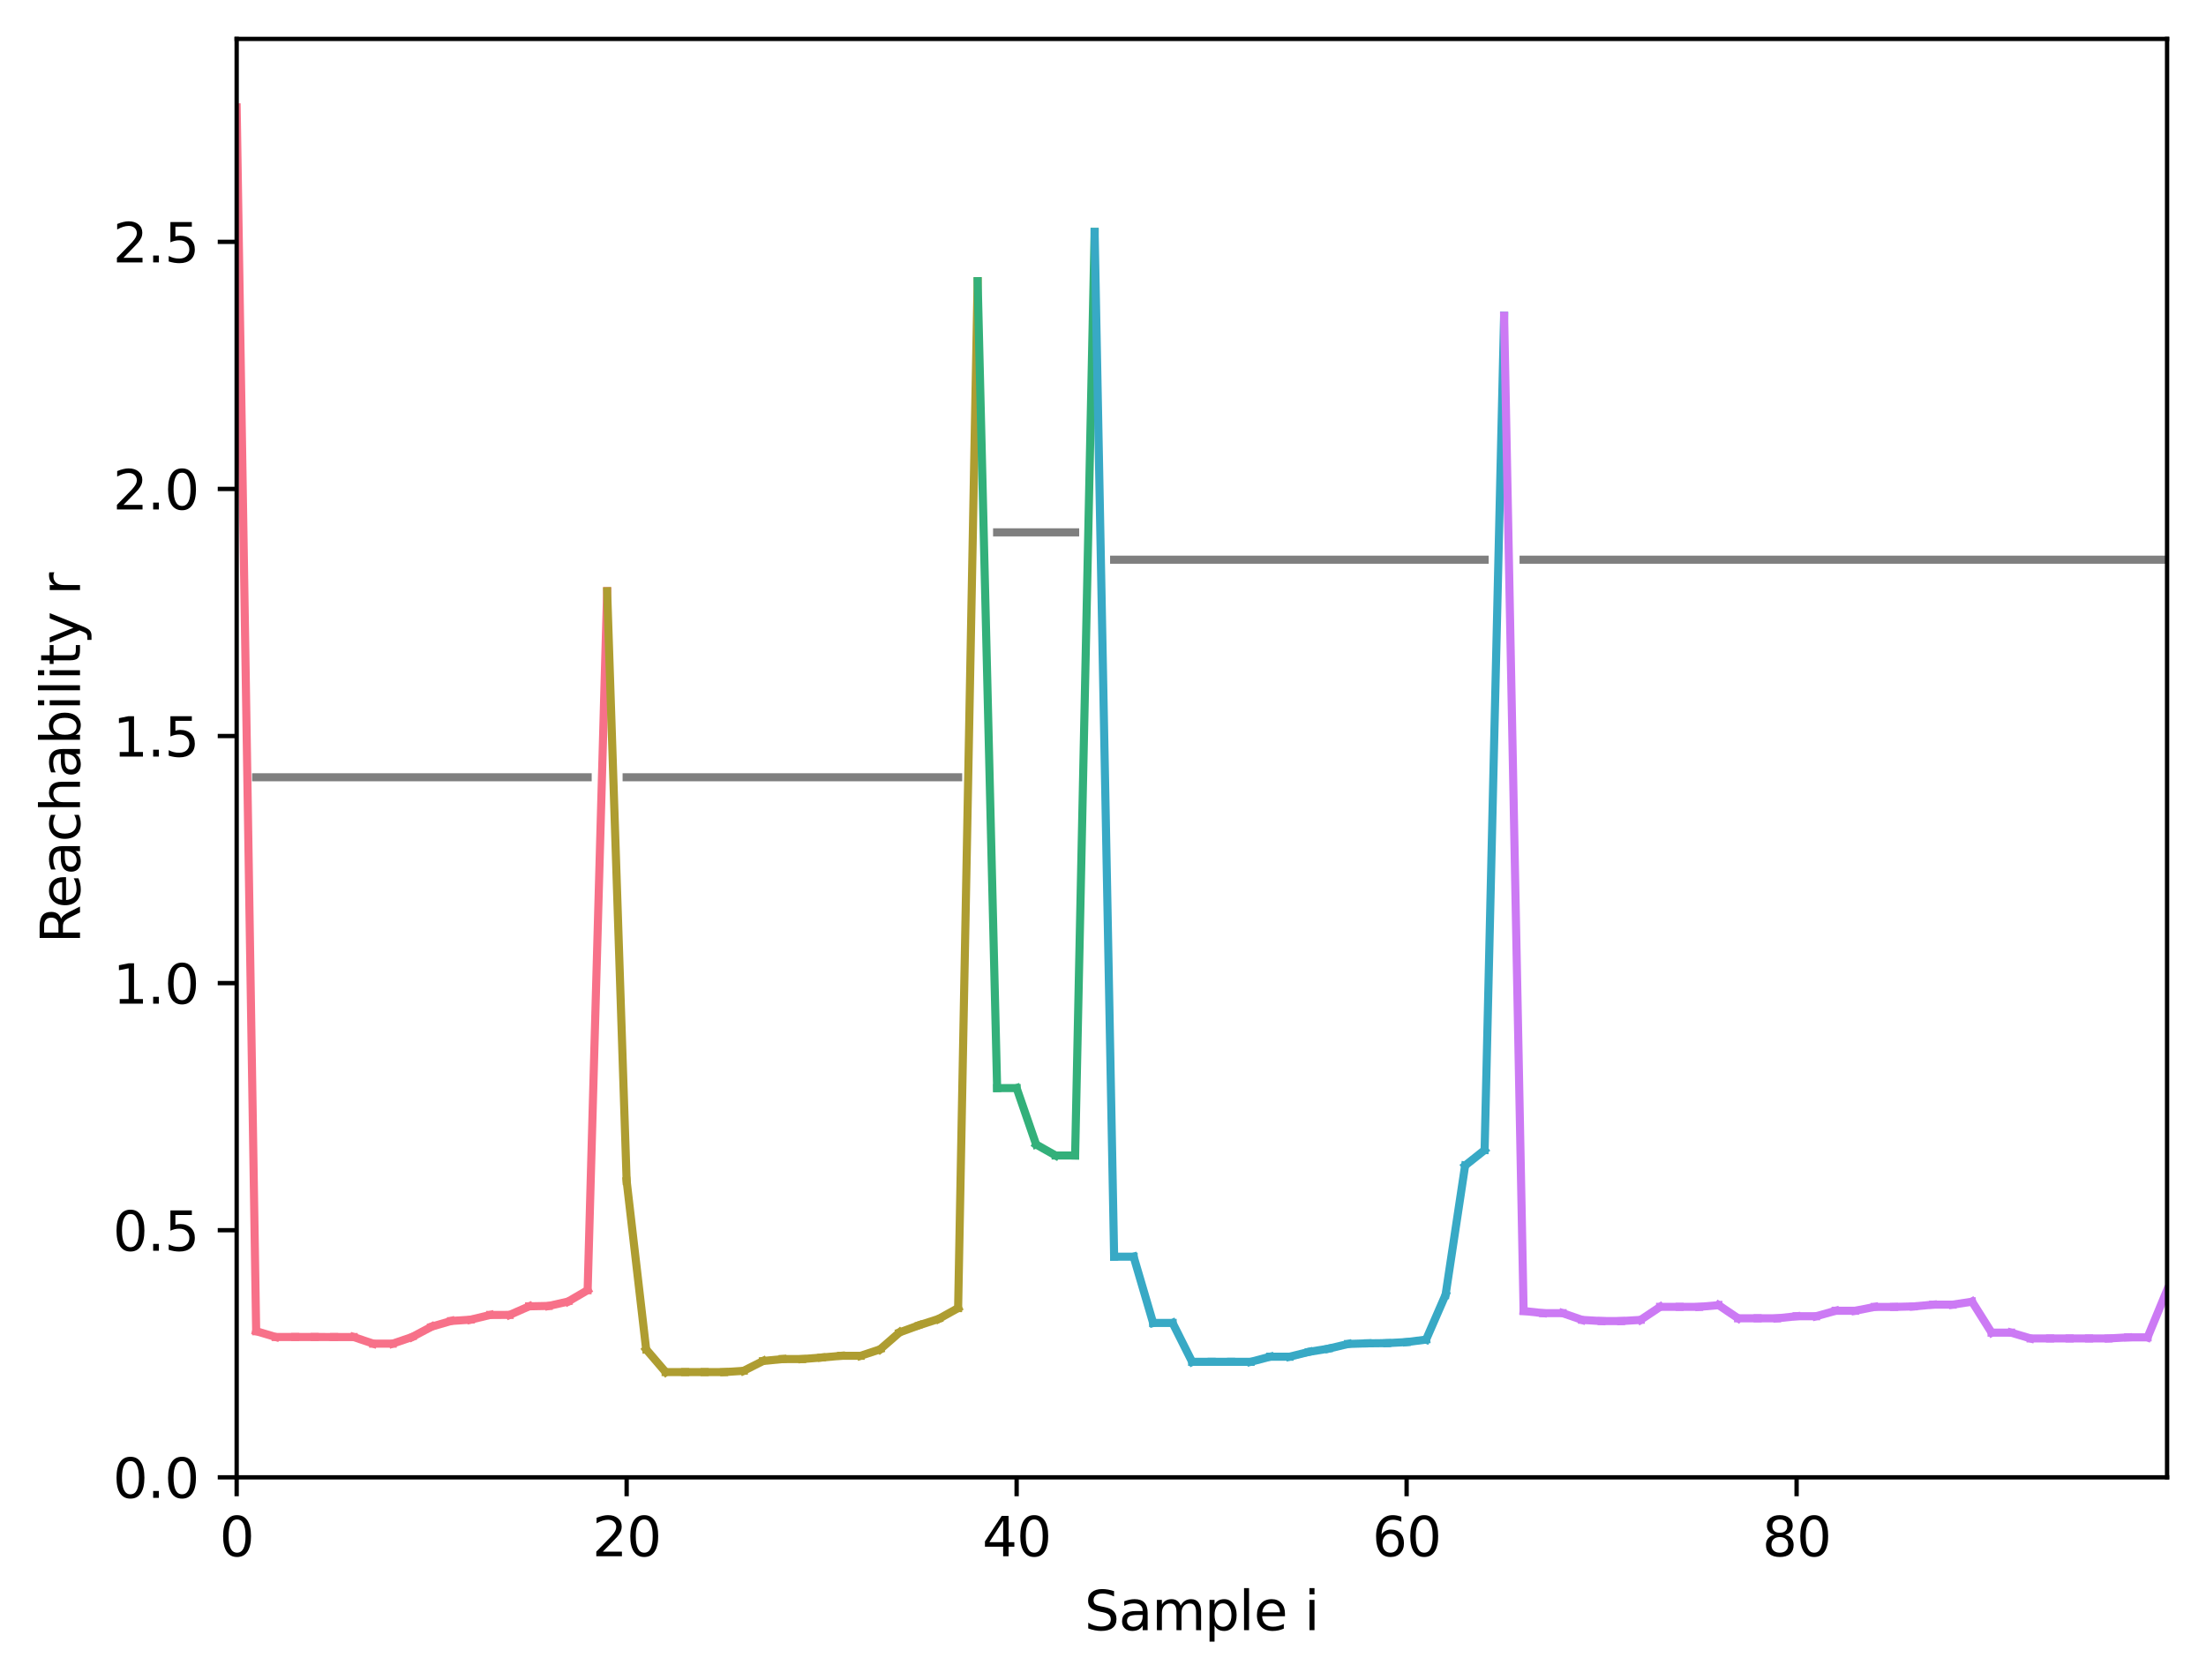 <?xml version="1.0" encoding="utf-8" standalone="no"?>
<!DOCTYPE svg PUBLIC "-//W3C//DTD SVG 1.1//EN"
  "http://www.w3.org/Graphics/SVG/1.1/DTD/svg11.dtd">
<svg xmlns:xlink="http://www.w3.org/1999/xlink" width="408.101pt" height="310.868pt" viewBox="0 0 408.101 310.868" xmlns="http://www.w3.org/2000/svg" version="1.1">
 <defs>
  <style type="text/css">*{stroke-linejoin: round; stroke-linecap: butt}</style>
 </defs>
 <g id="figure_1">
  <g id="patch_1">
   <path d="M 0 310.868 
L 408.101 310.868 
L 408.101 0 
L 0 0 
z
" style="fill: #ffffff"/>
  </g>
  <g id="axes_1">
   <g id="patch_2">
    <path d="M 43.781 273.312 
L 400.901 273.312 
L 400.901 7.2 
L 43.781 7.2 
z
" style="fill: #ffffff"/>
   </g>
   <g id="matplotlib.axis_1">
    <g id="xtick_1">
     <g id="line2d_1">
      <defs>
       <path id="m8e3baab9c8" d="M 0 0 
L 0 3.5 
" style="stroke: #000000; stroke-width: 0.8"/>
      </defs>
      <g>
       <use xlink:href="#m8e3baab9c8" x="43.781" y="273.312" style="stroke: #000000; stroke-width: 0.8"/>
      </g>
     </g>
     <g id="text_1">
      <!-- 0 -->
      <g transform="translate(40.6 287.91) scale(0.1 -0.1)">
       <defs>
        <path id="DejaVuSans-30" d="M 2034 4250 
Q 1547 4250 1301 3770 
Q 1056 3291 1056 2328 
Q 1056 1369 1301 889 
Q 1547 409 2034 409 
Q 2525 409 2770 889 
Q 3016 1369 3016 2328 
Q 3016 3291 2770 3770 
Q 2525 4250 2034 4250 
z
M 2034 4750 
Q 2819 4750 3233 4129 
Q 3647 3509 3647 2328 
Q 3647 1150 3233 529 
Q 2819 -91 2034 -91 
Q 1250 -91 836 529 
Q 422 1150 422 2328 
Q 422 3509 836 4129 
Q 1250 4750 2034 4750 
z
" transform="scale(0.016)"/>
       </defs>
       <use xlink:href="#DejaVuSans-30"/>
      </g>
     </g>
    </g>
    <g id="xtick_2">
     <g id="line2d_2">
      <g>
       <use xlink:href="#m8e3baab9c8" x="115.927" y="273.312" style="stroke: #000000; stroke-width: 0.8"/>
      </g>
     </g>
     <g id="text_2">
      <!-- 20 -->
      <g transform="translate(109.564 287.91) scale(0.1 -0.1)">
       <defs>
        <path id="DejaVuSans-32" d="M 1228 531 
L 3431 531 
L 3431 0 
L 469 0 
L 469 531 
Q 828 903 1448 1529 
Q 2069 2156 2228 2338 
Q 2531 2678 2651 2914 
Q 2772 3150 2772 3378 
Q 2772 3750 2511 3984 
Q 2250 4219 1831 4219 
Q 1534 4219 1204 4116 
Q 875 4013 500 3803 
L 500 4441 
Q 881 4594 1212 4672 
Q 1544 4750 1819 4750 
Q 2544 4750 2975 4387 
Q 3406 4025 3406 3419 
Q 3406 3131 3298 2873 
Q 3191 2616 2906 2266 
Q 2828 2175 2409 1742 
Q 1991 1309 1228 531 
z
" transform="scale(0.016)"/>
       </defs>
       <use xlink:href="#DejaVuSans-32"/>
       <use xlink:href="#DejaVuSans-30" x="63.623"/>
      </g>
     </g>
    </g>
    <g id="xtick_3">
     <g id="line2d_3">
      <g>
       <use xlink:href="#m8e3baab9c8" x="188.072" y="273.312" style="stroke: #000000; stroke-width: 0.8"/>
      </g>
     </g>
     <g id="text_3">
      <!-- 40 -->
      <g transform="translate(181.71 287.91) scale(0.1 -0.1)">
       <defs>
        <path id="DejaVuSans-34" d="M 2419 4116 
L 825 1625 
L 2419 1625 
L 2419 4116 
z
M 2253 4666 
L 3047 4666 
L 3047 1625 
L 3713 1625 
L 3713 1100 
L 3047 1100 
L 3047 0 
L 2419 0 
L 2419 1100 
L 313 1100 
L 313 1709 
L 2253 4666 
z
" transform="scale(0.016)"/>
       </defs>
       <use xlink:href="#DejaVuSans-34"/>
       <use xlink:href="#DejaVuSans-30" x="63.623"/>
      </g>
     </g>
    </g>
    <g id="xtick_4">
     <g id="line2d_4">
      <g>
       <use xlink:href="#m8e3baab9c8" x="260.218" y="273.312" style="stroke: #000000; stroke-width: 0.8"/>
      </g>
     </g>
     <g id="text_4">
      <!-- 60 -->
      <g transform="translate(253.855 287.91) scale(0.1 -0.1)">
       <defs>
        <path id="DejaVuSans-36" d="M 2113 2584 
Q 1688 2584 1439 2293 
Q 1191 2003 1191 1497 
Q 1191 994 1439 701 
Q 1688 409 2113 409 
Q 2538 409 2786 701 
Q 3034 994 3034 1497 
Q 3034 2003 2786 2293 
Q 2538 2584 2113 2584 
z
M 3366 4563 
L 3366 3988 
Q 3128 4100 2886 4159 
Q 2644 4219 2406 4219 
Q 1781 4219 1451 3797 
Q 1122 3375 1075 2522 
Q 1259 2794 1537 2939 
Q 1816 3084 2150 3084 
Q 2853 3084 3261 2657 
Q 3669 2231 3669 1497 
Q 3669 778 3244 343 
Q 2819 -91 2113 -91 
Q 1303 -91 875 529 
Q 447 1150 447 2328 
Q 447 3434 972 4092 
Q 1497 4750 2381 4750 
Q 2619 4750 2861 4703 
Q 3103 4656 3366 4563 
z
" transform="scale(0.016)"/>
       </defs>
       <use xlink:href="#DejaVuSans-36"/>
       <use xlink:href="#DejaVuSans-30" x="63.623"/>
      </g>
     </g>
    </g>
    <g id="xtick_5">
     <g id="line2d_5">
      <g>
       <use xlink:href="#m8e3baab9c8" x="332.363" y="273.312" style="stroke: #000000; stroke-width: 0.8"/>
      </g>
     </g>
     <g id="text_5">
      <!-- 80 -->
      <g transform="translate(326.001 287.91) scale(0.1 -0.1)">
       <defs>
        <path id="DejaVuSans-38" d="M 2034 2216 
Q 1584 2216 1326 1975 
Q 1069 1734 1069 1313 
Q 1069 891 1326 650 
Q 1584 409 2034 409 
Q 2484 409 2743 651 
Q 3003 894 3003 1313 
Q 3003 1734 2745 1975 
Q 2488 2216 2034 2216 
z
M 1403 2484 
Q 997 2584 770 2862 
Q 544 3141 544 3541 
Q 544 4100 942 4425 
Q 1341 4750 2034 4750 
Q 2731 4750 3128 4425 
Q 3525 4100 3525 3541 
Q 3525 3141 3298 2862 
Q 3072 2584 2669 2484 
Q 3125 2378 3379 2068 
Q 3634 1759 3634 1313 
Q 3634 634 3220 271 
Q 2806 -91 2034 -91 
Q 1263 -91 848 271 
Q 434 634 434 1313 
Q 434 1759 690 2068 
Q 947 2378 1403 2484 
z
M 1172 3481 
Q 1172 3119 1398 2916 
Q 1625 2713 2034 2713 
Q 2441 2713 2670 2916 
Q 2900 3119 2900 3481 
Q 2900 3844 2670 4047 
Q 2441 4250 2034 4250 
Q 1625 4250 1398 4047 
Q 1172 3844 1172 3481 
z
" transform="scale(0.016)"/>
       </defs>
       <use xlink:href="#DejaVuSans-38"/>
       <use xlink:href="#DejaVuSans-30" x="63.623"/>
      </g>
     </g>
    </g>
    <g id="text_6">
     <!-- Sample i -->
     <g transform="translate(200.615 301.589) scale(0.1 -0.1)">
      <defs>
       <path id="DejaVuSans-53" d="M 3425 4513 
L 3425 3897 
Q 3066 4069 2747 4153 
Q 2428 4238 2131 4238 
Q 1616 4238 1336 4038 
Q 1056 3838 1056 3469 
Q 1056 3159 1242 3001 
Q 1428 2844 1947 2747 
L 2328 2669 
Q 3034 2534 3370 2195 
Q 3706 1856 3706 1288 
Q 3706 609 3251 259 
Q 2797 -91 1919 -91 
Q 1588 -91 1214 -16 
Q 841 59 441 206 
L 441 856 
Q 825 641 1194 531 
Q 1563 422 1919 422 
Q 2459 422 2753 634 
Q 3047 847 3047 1241 
Q 3047 1584 2836 1778 
Q 2625 1972 2144 2069 
L 1759 2144 
Q 1053 2284 737 2584 
Q 422 2884 422 3419 
Q 422 4038 858 4394 
Q 1294 4750 2059 4750 
Q 2388 4750 2728 4690 
Q 3069 4631 3425 4513 
z
" transform="scale(0.016)"/>
       <path id="DejaVuSans-61" d="M 2194 1759 
Q 1497 1759 1228 1600 
Q 959 1441 959 1056 
Q 959 750 1161 570 
Q 1363 391 1709 391 
Q 2188 391 2477 730 
Q 2766 1069 2766 1631 
L 2766 1759 
L 2194 1759 
z
M 3341 1997 
L 3341 0 
L 2766 0 
L 2766 531 
Q 2569 213 2275 61 
Q 1981 -91 1556 -91 
Q 1019 -91 701 211 
Q 384 513 384 1019 
Q 384 1609 779 1909 
Q 1175 2209 1959 2209 
L 2766 2209 
L 2766 2266 
Q 2766 2663 2505 2880 
Q 2244 3097 1772 3097 
Q 1472 3097 1187 3025 
Q 903 2953 641 2809 
L 641 3341 
Q 956 3463 1253 3523 
Q 1550 3584 1831 3584 
Q 2591 3584 2966 3190 
Q 3341 2797 3341 1997 
z
" transform="scale(0.016)"/>
       <path id="DejaVuSans-6d" d="M 3328 2828 
Q 3544 3216 3844 3400 
Q 4144 3584 4550 3584 
Q 5097 3584 5394 3201 
Q 5691 2819 5691 2113 
L 5691 0 
L 5113 0 
L 5113 2094 
Q 5113 2597 4934 2840 
Q 4756 3084 4391 3084 
Q 3944 3084 3684 2787 
Q 3425 2491 3425 1978 
L 3425 0 
L 2847 0 
L 2847 2094 
Q 2847 2600 2669 2842 
Q 2491 3084 2119 3084 
Q 1678 3084 1418 2786 
Q 1159 2488 1159 1978 
L 1159 0 
L 581 0 
L 581 3500 
L 1159 3500 
L 1159 2956 
Q 1356 3278 1631 3431 
Q 1906 3584 2284 3584 
Q 2666 3584 2933 3390 
Q 3200 3197 3328 2828 
z
" transform="scale(0.016)"/>
       <path id="DejaVuSans-70" d="M 1159 525 
L 1159 -1331 
L 581 -1331 
L 581 3500 
L 1159 3500 
L 1159 2969 
Q 1341 3281 1617 3432 
Q 1894 3584 2278 3584 
Q 2916 3584 3314 3078 
Q 3713 2572 3713 1747 
Q 3713 922 3314 415 
Q 2916 -91 2278 -91 
Q 1894 -91 1617 61 
Q 1341 213 1159 525 
z
M 3116 1747 
Q 3116 2381 2855 2742 
Q 2594 3103 2138 3103 
Q 1681 3103 1420 2742 
Q 1159 2381 1159 1747 
Q 1159 1113 1420 752 
Q 1681 391 2138 391 
Q 2594 391 2855 752 
Q 3116 1113 3116 1747 
z
" transform="scale(0.016)"/>
       <path id="DejaVuSans-6c" d="M 603 4863 
L 1178 4863 
L 1178 0 
L 603 0 
L 603 4863 
z
" transform="scale(0.016)"/>
       <path id="DejaVuSans-65" d="M 3597 1894 
L 3597 1613 
L 953 1613 
Q 991 1019 1311 708 
Q 1631 397 2203 397 
Q 2534 397 2845 478 
Q 3156 559 3463 722 
L 3463 178 
Q 3153 47 2828 -22 
Q 2503 -91 2169 -91 
Q 1331 -91 842 396 
Q 353 884 353 1716 
Q 353 2575 817 3079 
Q 1281 3584 2069 3584 
Q 2775 3584 3186 3129 
Q 3597 2675 3597 1894 
z
M 3022 2063 
Q 3016 2534 2758 2815 
Q 2500 3097 2075 3097 
Q 1594 3097 1305 2825 
Q 1016 2553 972 2059 
L 3022 2063 
z
" transform="scale(0.016)"/>
       <path id="DejaVuSans-20" transform="scale(0.016)"/>
       <path id="DejaVuSans-69" d="M 603 3500 
L 1178 3500 
L 1178 0 
L 603 0 
L 603 3500 
z
M 603 4863 
L 1178 4863 
L 1178 4134 
L 603 4134 
L 603 4863 
z
" transform="scale(0.016)"/>
      </defs>
      <use xlink:href="#DejaVuSans-53"/>
      <use xlink:href="#DejaVuSans-61" x="63.477"/>
      <use xlink:href="#DejaVuSans-6d" x="124.756"/>
      <use xlink:href="#DejaVuSans-70" x="222.168"/>
      <use xlink:href="#DejaVuSans-6c" x="285.645"/>
      <use xlink:href="#DejaVuSans-65" x="313.428"/>
      <use xlink:href="#DejaVuSans-20" x="374.951"/>
      <use xlink:href="#DejaVuSans-69" x="406.738"/>
     </g>
    </g>
   </g>
   <g id="matplotlib.axis_2">
    <g id="ytick_1">
     <g id="line2d_6">
      <defs>
       <path id="m2f115dcc1b" d="M 0 0 
L -3.5 0 
" style="stroke: #000000; stroke-width: 0.8"/>
      </defs>
      <g>
       <use xlink:href="#m2f115dcc1b" x="43.781" y="273.312" style="stroke: #000000; stroke-width: 0.8"/>
      </g>
     </g>
     <g id="text_7">
      <!-- 0.0 -->
      <g transform="translate(20.878 277.111) scale(0.1 -0.1)">
       <defs>
        <path id="DejaVuSans-2e" d="M 684 794 
L 1344 794 
L 1344 0 
L 684 0 
L 684 794 
z
" transform="scale(0.016)"/>
       </defs>
       <use xlink:href="#DejaVuSans-30"/>
       <use xlink:href="#DejaVuSans-2e" x="63.623"/>
       <use xlink:href="#DejaVuSans-30" x="95.41"/>
      </g>
     </g>
    </g>
    <g id="ytick_2">
     <g id="line2d_7">
      <g>
       <use xlink:href="#m2f115dcc1b" x="43.781" y="227.598" style="stroke: #000000; stroke-width: 0.8"/>
      </g>
     </g>
     <g id="text_8">
      <!-- 0.5 -->
      <g transform="translate(20.878 231.397) scale(0.1 -0.1)">
       <defs>
        <path id="DejaVuSans-35" d="M 691 4666 
L 3169 4666 
L 3169 4134 
L 1269 4134 
L 1269 2991 
Q 1406 3038 1543 3061 
Q 1681 3084 1819 3084 
Q 2600 3084 3056 2656 
Q 3513 2228 3513 1497 
Q 3513 744 3044 326 
Q 2575 -91 1722 -91 
Q 1428 -91 1123 -41 
Q 819 9 494 109 
L 494 744 
Q 775 591 1075 516 
Q 1375 441 1709 441 
Q 2250 441 2565 725 
Q 2881 1009 2881 1497 
Q 2881 1984 2565 2268 
Q 2250 2553 1709 2553 
Q 1456 2553 1204 2497 
Q 953 2441 691 2322 
L 691 4666 
z
" transform="scale(0.016)"/>
       </defs>
       <use xlink:href="#DejaVuSans-30"/>
       <use xlink:href="#DejaVuSans-2e" x="63.623"/>
       <use xlink:href="#DejaVuSans-35" x="95.41"/>
      </g>
     </g>
    </g>
    <g id="ytick_3">
     <g id="line2d_8">
      <g>
       <use xlink:href="#m2f115dcc1b" x="43.781" y="181.885" style="stroke: #000000; stroke-width: 0.8"/>
      </g>
     </g>
     <g id="text_9">
      <!-- 1.0 -->
      <g transform="translate(20.878 185.684) scale(0.1 -0.1)">
       <defs>
        <path id="DejaVuSans-31" d="M 794 531 
L 1825 531 
L 1825 4091 
L 703 3866 
L 703 4441 
L 1819 4666 
L 2450 4666 
L 2450 531 
L 3481 531 
L 3481 0 
L 794 0 
L 794 531 
z
" transform="scale(0.016)"/>
       </defs>
       <use xlink:href="#DejaVuSans-31"/>
       <use xlink:href="#DejaVuSans-2e" x="63.623"/>
       <use xlink:href="#DejaVuSans-30" x="95.41"/>
      </g>
     </g>
    </g>
    <g id="ytick_4">
     <g id="line2d_9">
      <g>
       <use xlink:href="#m2f115dcc1b" x="43.781" y="136.171" style="stroke: #000000; stroke-width: 0.8"/>
      </g>
     </g>
     <g id="text_10">
      <!-- 1.5 -->
      <g transform="translate(20.878 139.97) scale(0.1 -0.1)">
       <use xlink:href="#DejaVuSans-31"/>
       <use xlink:href="#DejaVuSans-2e" x="63.623"/>
       <use xlink:href="#DejaVuSans-35" x="95.41"/>
      </g>
     </g>
    </g>
    <g id="ytick_5">
     <g id="line2d_10">
      <g>
       <use xlink:href="#m2f115dcc1b" x="43.781" y="90.457" style="stroke: #000000; stroke-width: 0.8"/>
      </g>
     </g>
     <g id="text_11">
      <!-- 2.0 -->
      <g transform="translate(20.878 94.256) scale(0.1 -0.1)">
       <use xlink:href="#DejaVuSans-32"/>
       <use xlink:href="#DejaVuSans-2e" x="63.623"/>
       <use xlink:href="#DejaVuSans-30" x="95.41"/>
      </g>
     </g>
    </g>
    <g id="ytick_6">
     <g id="line2d_11">
      <g>
       <use xlink:href="#m2f115dcc1b" x="43.781" y="44.743" style="stroke: #000000; stroke-width: 0.8"/>
      </g>
     </g>
     <g id="text_12">
      <!-- 2.5 -->
      <g transform="translate(20.878 48.543) scale(0.1 -0.1)">
       <use xlink:href="#DejaVuSans-32"/>
       <use xlink:href="#DejaVuSans-2e" x="63.623"/>
       <use xlink:href="#DejaVuSans-35" x="95.41"/>
      </g>
     </g>
    </g>
    <g id="text_13">
     <!-- Reachability r -->
     <g transform="translate(14.798 174.533) rotate(-90) scale(0.1 -0.1)">
      <defs>
       <path id="DejaVuSans-52" d="M 2841 2188 
Q 3044 2119 3236 1894 
Q 3428 1669 3622 1275 
L 4263 0 
L 3584 0 
L 2988 1197 
Q 2756 1666 2539 1819 
Q 2322 1972 1947 1972 
L 1259 1972 
L 1259 0 
L 628 0 
L 628 4666 
L 2053 4666 
Q 2853 4666 3247 4331 
Q 3641 3997 3641 3322 
Q 3641 2881 3436 2590 
Q 3231 2300 2841 2188 
z
M 1259 4147 
L 1259 2491 
L 2053 2491 
Q 2509 2491 2742 2702 
Q 2975 2913 2975 3322 
Q 2975 3731 2742 3939 
Q 2509 4147 2053 4147 
L 1259 4147 
z
" transform="scale(0.016)"/>
       <path id="DejaVuSans-63" d="M 3122 3366 
L 3122 2828 
Q 2878 2963 2633 3030 
Q 2388 3097 2138 3097 
Q 1578 3097 1268 2742 
Q 959 2388 959 1747 
Q 959 1106 1268 751 
Q 1578 397 2138 397 
Q 2388 397 2633 464 
Q 2878 531 3122 666 
L 3122 134 
Q 2881 22 2623 -34 
Q 2366 -91 2075 -91 
Q 1284 -91 818 406 
Q 353 903 353 1747 
Q 353 2603 823 3093 
Q 1294 3584 2113 3584 
Q 2378 3584 2631 3529 
Q 2884 3475 3122 3366 
z
" transform="scale(0.016)"/>
       <path id="DejaVuSans-68" d="M 3513 2113 
L 3513 0 
L 2938 0 
L 2938 2094 
Q 2938 2591 2744 2837 
Q 2550 3084 2163 3084 
Q 1697 3084 1428 2787 
Q 1159 2491 1159 1978 
L 1159 0 
L 581 0 
L 581 4863 
L 1159 4863 
L 1159 2956 
Q 1366 3272 1645 3428 
Q 1925 3584 2291 3584 
Q 2894 3584 3203 3211 
Q 3513 2838 3513 2113 
z
" transform="scale(0.016)"/>
       <path id="DejaVuSans-62" d="M 3116 1747 
Q 3116 2381 2855 2742 
Q 2594 3103 2138 3103 
Q 1681 3103 1420 2742 
Q 1159 2381 1159 1747 
Q 1159 1113 1420 752 
Q 1681 391 2138 391 
Q 2594 391 2855 752 
Q 3116 1113 3116 1747 
z
M 1159 2969 
Q 1341 3281 1617 3432 
Q 1894 3584 2278 3584 
Q 2916 3584 3314 3078 
Q 3713 2572 3713 1747 
Q 3713 922 3314 415 
Q 2916 -91 2278 -91 
Q 1894 -91 1617 61 
Q 1341 213 1159 525 
L 1159 0 
L 581 0 
L 581 4863 
L 1159 4863 
L 1159 2969 
z
" transform="scale(0.016)"/>
       <path id="DejaVuSans-74" d="M 1172 4494 
L 1172 3500 
L 2356 3500 
L 2356 3053 
L 1172 3053 
L 1172 1153 
Q 1172 725 1289 603 
Q 1406 481 1766 481 
L 2356 481 
L 2356 0 
L 1766 0 
Q 1100 0 847 248 
Q 594 497 594 1153 
L 594 3053 
L 172 3053 
L 172 3500 
L 594 3500 
L 594 4494 
L 1172 4494 
z
" transform="scale(0.016)"/>
       <path id="DejaVuSans-79" d="M 2059 -325 
Q 1816 -950 1584 -1140 
Q 1353 -1331 966 -1331 
L 506 -1331 
L 506 -850 
L 844 -850 
Q 1081 -850 1212 -737 
Q 1344 -625 1503 -206 
L 1606 56 
L 191 3500 
L 800 3500 
L 1894 763 
L 2988 3500 
L 3597 3500 
L 2059 -325 
z
" transform="scale(0.016)"/>
       <path id="DejaVuSans-72" d="M 2631 2963 
Q 2534 3019 2420 3045 
Q 2306 3072 2169 3072 
Q 1681 3072 1420 2755 
Q 1159 2438 1159 1844 
L 1159 0 
L 581 0 
L 581 3500 
L 1159 3500 
L 1159 2956 
Q 1341 3275 1631 3429 
Q 1922 3584 2338 3584 
Q 2397 3584 2469 3576 
Q 2541 3569 2628 3553 
L 2631 2963 
z
" transform="scale(0.016)"/>
      </defs>
      <use xlink:href="#DejaVuSans-52"/>
      <use xlink:href="#DejaVuSans-65" x="64.982"/>
      <use xlink:href="#DejaVuSans-61" x="126.506"/>
      <use xlink:href="#DejaVuSans-63" x="187.785"/>
      <use xlink:href="#DejaVuSans-68" x="242.766"/>
      <use xlink:href="#DejaVuSans-61" x="306.145"/>
      <use xlink:href="#DejaVuSans-62" x="367.424"/>
      <use xlink:href="#DejaVuSans-69" x="430.9"/>
      <use xlink:href="#DejaVuSans-6c" x="458.684"/>
      <use xlink:href="#DejaVuSans-69" x="486.467"/>
      <use xlink:href="#DejaVuSans-74" x="514.25"/>
      <use xlink:href="#DejaVuSans-79" x="553.459"/>
      <use xlink:href="#DejaVuSans-20" x="612.639"/>
      <use xlink:href="#DejaVuSans-72" x="644.426"/>
     </g>
    </g>
   </g>
   <g id="line2d_12">
    <path d="M 47.389 143.799 
L 108.712 143.799 
" clip-path="url(#p87a8893302)" style="fill: none; stroke: #000000; stroke-opacity: 0.5; stroke-width: 1.5; stroke-linecap: square"/>
   </g>
   <g id="line2d_13">
    <path d="M 115.927 143.799 
L 177.25 143.799 
" clip-path="url(#p87a8893302)" style="fill: none; stroke: #000000; stroke-opacity: 0.5; stroke-width: 1.5; stroke-linecap: square"/>
   </g>
   <g id="line2d_14">
    <path d="M 184.465 98.492 
L 198.894 98.492 
" clip-path="url(#p87a8893302)" style="fill: none; stroke: #000000; stroke-opacity: 0.5; stroke-width: 1.5; stroke-linecap: square"/>
   </g>
   <g id="line2d_15">
    <path d="M 206.109 103.548 
L 274.647 103.548 
" clip-path="url(#p87a8893302)" style="fill: none; stroke: #000000; stroke-opacity: 0.5; stroke-width: 1.5; stroke-linecap: square"/>
   </g>
   <g id="line2d_16">
    <path d="M 281.861 103.548 
L 400.901 103.548 
" clip-path="url(#p87a8893302)" style="fill: none; stroke: #000000; stroke-opacity: 0.5; stroke-width: 1.5; stroke-linecap: square"/>
   </g>
   <g id="line2d_17">
    <path d="M 43.781 19.872 
L 47.389 246.28 
" clip-path="url(#p87a8893302)" style="fill: none; stroke: #f77189; stroke-width: 1.5; stroke-linecap: square"/>
   </g>
   <g id="line2d_18">
    <path d="M 47.389 246.28 
L 50.996 247.351 
" clip-path="url(#p87a8893302)" style="fill: none; stroke: #f77189; stroke-width: 1.5; stroke-linecap: square"/>
   </g>
   <g id="line2d_19">
    <path d="M 50.996 247.351 
L 54.603 247.351 
" clip-path="url(#p87a8893302)" style="fill: none; stroke: #f77189; stroke-width: 1.5; stroke-linecap: square"/>
   </g>
   <g id="line2d_20">
    <path d="M 54.603 247.351 
L 58.21 247.351 
" clip-path="url(#p87a8893302)" style="fill: none; stroke: #f77189; stroke-width: 1.5; stroke-linecap: square"/>
   </g>
   <g id="line2d_21">
    <path d="M 58.21 247.351 
L 61.818 247.362 
" clip-path="url(#p87a8893302)" style="fill: none; stroke: #f77189; stroke-width: 1.5; stroke-linecap: square"/>
   </g>
   <g id="line2d_22">
    <path d="M 61.818 247.362 
L 65.425 247.362 
" clip-path="url(#p87a8893302)" style="fill: none; stroke: #f77189; stroke-width: 1.5; stroke-linecap: square"/>
   </g>
   <g id="line2d_23">
    <path d="M 65.425 247.362 
L 69.032 248.582 
" clip-path="url(#p87a8893302)" style="fill: none; stroke: #f77189; stroke-width: 1.5; stroke-linecap: square"/>
   </g>
   <g id="line2d_24">
    <path d="M 69.032 248.582 
L 72.639 248.582 
" clip-path="url(#p87a8893302)" style="fill: none; stroke: #f77189; stroke-width: 1.5; stroke-linecap: square"/>
   </g>
   <g id="line2d_25">
    <path d="M 72.639 248.582 
L 76.247 247.351 
" clip-path="url(#p87a8893302)" style="fill: none; stroke: #f77189; stroke-width: 1.5; stroke-linecap: square"/>
   </g>
   <g id="line2d_26">
    <path d="M 76.247 247.351 
L 79.854 245.434 
" clip-path="url(#p87a8893302)" style="fill: none; stroke: #f77189; stroke-width: 1.5; stroke-linecap: square"/>
   </g>
   <g id="line2d_27">
    <path d="M 79.854 245.434 
L 83.461 244.385 
" clip-path="url(#p87a8893302)" style="fill: none; stroke: #f77189; stroke-width: 1.5; stroke-linecap: square"/>
   </g>
   <g id="line2d_28">
    <path d="M 83.461 244.385 
L 87.069 244.143 
" clip-path="url(#p87a8893302)" style="fill: none; stroke: #f77189; stroke-width: 1.5; stroke-linecap: square"/>
   </g>
   <g id="line2d_29">
    <path d="M 87.069 244.143 
L 90.676 243.273 
" clip-path="url(#p87a8893302)" style="fill: none; stroke: #f77189; stroke-width: 1.5; stroke-linecap: square"/>
   </g>
   <g id="line2d_30">
    <path d="M 90.676 243.273 
L 94.283 243.263 
" clip-path="url(#p87a8893302)" style="fill: none; stroke: #f77189; stroke-width: 1.5; stroke-linecap: square"/>
   </g>
   <g id="line2d_31">
    <path d="M 94.283 243.263 
L 97.89 241.677 
" clip-path="url(#p87a8893302)" style="fill: none; stroke: #f77189; stroke-width: 1.5; stroke-linecap: square"/>
   </g>
   <g id="line2d_32">
    <path d="M 97.89 241.677 
L 101.498 241.605 
" clip-path="url(#p87a8893302)" style="fill: none; stroke: #f77189; stroke-width: 1.5; stroke-linecap: square"/>
   </g>
   <g id="line2d_33">
    <path d="M 101.498 241.605 
L 105.105 240.79 
" clip-path="url(#p87a8893302)" style="fill: none; stroke: #f77189; stroke-width: 1.5; stroke-linecap: square"/>
   </g>
   <g id="line2d_34">
    <path d="M 105.105 240.79 
L 108.712 238.685 
" clip-path="url(#p87a8893302)" style="fill: none; stroke: #f77189; stroke-width: 1.5; stroke-linecap: square"/>
   </g>
   <g id="line2d_35">
    <path d="M 108.712 238.685 
L 112.319 109.371 
" clip-path="url(#p87a8893302)" style="fill: none; stroke: #f77189; stroke-width: 1.5; stroke-linecap: square"/>
   </g>
   <g id="line2d_36">
    <path d="M 112.319 109.371 
L 115.927 218.48 
" clip-path="url(#p87a8893302)" style="fill: none; stroke: #ae9d31; stroke-width: 1.5; stroke-linecap: square"/>
   </g>
   <g id="line2d_37">
    <path d="M 115.927 218.48 
L 119.534 249.632 
" clip-path="url(#p87a8893302)" style="fill: none; stroke: #ae9d31; stroke-width: 1.5; stroke-linecap: square"/>
   </g>
   <g id="line2d_38">
    <path d="M 119.534 249.632 
L 123.141 253.844 
" clip-path="url(#p87a8893302)" style="fill: none; stroke: #ae9d31; stroke-width: 1.5; stroke-linecap: square"/>
   </g>
   <g id="line2d_39">
    <path d="M 123.141 253.844 
L 126.749 253.844 
" clip-path="url(#p87a8893302)" style="fill: none; stroke: #ae9d31; stroke-width: 1.5; stroke-linecap: square"/>
   </g>
   <g id="line2d_40">
    <path d="M 126.749 253.844 
L 130.356 253.844 
" clip-path="url(#p87a8893302)" style="fill: none; stroke: #ae9d31; stroke-width: 1.5; stroke-linecap: square"/>
   </g>
   <g id="line2d_41">
    <path d="M 130.356 253.844 
L 133.963 253.844 
" clip-path="url(#p87a8893302)" style="fill: none; stroke: #ae9d31; stroke-width: 1.5; stroke-linecap: square"/>
   </g>
   <g id="line2d_42">
    <path d="M 133.963 253.844 
L 137.57 253.605 
" clip-path="url(#p87a8893302)" style="fill: none; stroke: #ae9d31; stroke-width: 1.5; stroke-linecap: square"/>
   </g>
   <g id="line2d_43">
    <path d="M 137.57 253.605 
L 141.178 251.785 
" clip-path="url(#p87a8893302)" style="fill: none; stroke: #ae9d31; stroke-width: 1.5; stroke-linecap: square"/>
   </g>
   <g id="line2d_44">
    <path d="M 141.178 251.785 
L 144.785 251.436 
" clip-path="url(#p87a8893302)" style="fill: none; stroke: #ae9d31; stroke-width: 1.5; stroke-linecap: square"/>
   </g>
   <g id="line2d_45">
    <path d="M 144.785 251.436 
L 148.392 251.436 
" clip-path="url(#p87a8893302)" style="fill: none; stroke: #ae9d31; stroke-width: 1.5; stroke-linecap: square"/>
   </g>
   <g id="line2d_46">
    <path d="M 148.392 251.436 
L 151.999 251.147 
" clip-path="url(#p87a8893302)" style="fill: none; stroke: #ae9d31; stroke-width: 1.5; stroke-linecap: square"/>
   </g>
   <g id="line2d_47">
    <path d="M 151.999 251.147 
L 155.607 250.83 
" clip-path="url(#p87a8893302)" style="fill: none; stroke: #ae9d31; stroke-width: 1.5; stroke-linecap: square"/>
   </g>
   <g id="line2d_48">
    <path d="M 155.607 250.83 
L 159.214 250.83 
" clip-path="url(#p87a8893302)" style="fill: none; stroke: #ae9d31; stroke-width: 1.5; stroke-linecap: square"/>
   </g>
   <g id="line2d_49">
    <path d="M 159.214 250.83 
L 162.821 249.632 
" clip-path="url(#p87a8893302)" style="fill: none; stroke: #ae9d31; stroke-width: 1.5; stroke-linecap: square"/>
   </g>
   <g id="line2d_50">
    <path d="M 162.821 249.632 
L 166.429 246.49 
" clip-path="url(#p87a8893302)" style="fill: none; stroke: #ae9d31; stroke-width: 1.5; stroke-linecap: square"/>
   </g>
   <g id="line2d_51">
    <path d="M 166.429 246.49 
L 170.036 245.168 
" clip-path="url(#p87a8893302)" style="fill: none; stroke: #ae9d31; stroke-width: 1.5; stroke-linecap: square"/>
   </g>
   <g id="line2d_52">
    <path d="M 170.036 245.168 
L 173.643 244.007 
" clip-path="url(#p87a8893302)" style="fill: none; stroke: #ae9d31; stroke-width: 1.5; stroke-linecap: square"/>
   </g>
   <g id="line2d_53">
    <path d="M 173.643 244.007 
L 177.25 241.999 
" clip-path="url(#p87a8893302)" style="fill: none; stroke: #ae9d31; stroke-width: 1.5; stroke-linecap: square"/>
   </g>
   <g id="line2d_54">
    <path d="M 177.25 241.999 
L 180.858 52.02 
" clip-path="url(#p87a8893302)" style="fill: none; stroke: #ae9d31; stroke-width: 1.5; stroke-linecap: square"/>
   </g>
   <g id="line2d_55">
    <path d="M 180.858 52.02 
L 184.465 201.302 
" clip-path="url(#p87a8893302)" style="fill: none; stroke: #33b07a; stroke-width: 1.5; stroke-linecap: square"/>
   </g>
   <g id="line2d_56">
    <path d="M 184.465 201.302 
L 188.072 201.302 
" clip-path="url(#p87a8893302)" style="fill: none; stroke: #33b07a; stroke-width: 1.5; stroke-linecap: square"/>
   </g>
   <g id="line2d_57">
    <path d="M 188.072 201.302 
L 191.679 211.74 
" clip-path="url(#p87a8893302)" style="fill: none; stroke: #33b07a; stroke-width: 1.5; stroke-linecap: square"/>
   </g>
   <g id="line2d_58">
    <path d="M 191.679 211.74 
L 195.287 213.775 
" clip-path="url(#p87a8893302)" style="fill: none; stroke: #33b07a; stroke-width: 1.5; stroke-linecap: square"/>
   </g>
   <g id="line2d_59">
    <path d="M 195.287 213.775 
L 198.894 213.775 
" clip-path="url(#p87a8893302)" style="fill: none; stroke: #33b07a; stroke-width: 1.5; stroke-linecap: square"/>
   </g>
   <g id="line2d_60">
    <path d="M 198.894 213.775 
L 202.501 42.912 
" clip-path="url(#p87a8893302)" style="fill: none; stroke: #33b07a; stroke-width: 1.5; stroke-linecap: square"/>
   </g>
   <g id="line2d_61">
    <path d="M 202.501 42.912 
L 206.109 232.493 
" clip-path="url(#p87a8893302)" style="fill: none; stroke: #38a9c5; stroke-width: 1.5; stroke-linecap: square"/>
   </g>
   <g id="line2d_62">
    <path d="M 206.109 232.493 
L 209.716 232.493 
" clip-path="url(#p87a8893302)" style="fill: none; stroke: #38a9c5; stroke-width: 1.5; stroke-linecap: square"/>
   </g>
   <g id="line2d_63">
    <path d="M 209.716 232.493 
L 213.323 244.756 
" clip-path="url(#p87a8893302)" style="fill: none; stroke: #38a9c5; stroke-width: 1.5; stroke-linecap: square"/>
   </g>
   <g id="line2d_64">
    <path d="M 213.323 244.756 
L 216.93 244.756 
" clip-path="url(#p87a8893302)" style="fill: none; stroke: #38a9c5; stroke-width: 1.5; stroke-linecap: square"/>
   </g>
   <g id="line2d_65">
    <path d="M 216.93 244.756 
L 220.538 251.948 
" clip-path="url(#p87a8893302)" style="fill: none; stroke: #38a9c5; stroke-width: 1.5; stroke-linecap: square"/>
   </g>
   <g id="line2d_66">
    <path d="M 220.538 251.948 
L 224.145 251.948 
" clip-path="url(#p87a8893302)" style="fill: none; stroke: #38a9c5; stroke-width: 1.5; stroke-linecap: square"/>
   </g>
   <g id="line2d_67">
    <path d="M 224.145 251.948 
L 227.752 251.948 
" clip-path="url(#p87a8893302)" style="fill: none; stroke: #38a9c5; stroke-width: 1.5; stroke-linecap: square"/>
   </g>
   <g id="line2d_68">
    <path d="M 227.752 251.948 
L 231.359 251.948 
" clip-path="url(#p87a8893302)" style="fill: none; stroke: #38a9c5; stroke-width: 1.5; stroke-linecap: square"/>
   </g>
   <g id="line2d_69">
    <path d="M 231.359 251.948 
L 234.967 250.995 
" clip-path="url(#p87a8893302)" style="fill: none; stroke: #38a9c5; stroke-width: 1.5; stroke-linecap: square"/>
   </g>
   <g id="line2d_70">
    <path d="M 234.967 250.995 
L 238.574 250.995 
" clip-path="url(#p87a8893302)" style="fill: none; stroke: #38a9c5; stroke-width: 1.5; stroke-linecap: square"/>
   </g>
   <g id="line2d_71">
    <path d="M 238.574 250.995 
L 242.181 250.094 
" clip-path="url(#p87a8893302)" style="fill: none; stroke: #38a9c5; stroke-width: 1.5; stroke-linecap: square"/>
   </g>
   <g id="line2d_72">
    <path d="M 242.181 250.094 
L 245.789 249.502 
" clip-path="url(#p87a8893302)" style="fill: none; stroke: #38a9c5; stroke-width: 1.5; stroke-linecap: square"/>
   </g>
   <g id="line2d_73">
    <path d="M 245.789 249.502 
L 249.396 248.641 
" clip-path="url(#p87a8893302)" style="fill: none; stroke: #38a9c5; stroke-width: 1.5; stroke-linecap: square"/>
   </g>
   <g id="line2d_74">
    <path d="M 249.396 248.641 
L 253.003 248.525 
" clip-path="url(#p87a8893302)" style="fill: none; stroke: #38a9c5; stroke-width: 1.5; stroke-linecap: square"/>
   </g>
   <g id="line2d_75">
    <path d="M 253.003 248.525 
L 256.61 248.486 
" clip-path="url(#p87a8893302)" style="fill: none; stroke: #38a9c5; stroke-width: 1.5; stroke-linecap: square"/>
   </g>
   <g id="line2d_76">
    <path d="M 256.61 248.486 
L 260.218 248.293 
" clip-path="url(#p87a8893302)" style="fill: none; stroke: #38a9c5; stroke-width: 1.5; stroke-linecap: square"/>
   </g>
   <g id="line2d_77">
    <path d="M 260.218 248.293 
L 263.825 247.83 
" clip-path="url(#p87a8893302)" style="fill: none; stroke: #38a9c5; stroke-width: 1.5; stroke-linecap: square"/>
   </g>
   <g id="line2d_78">
    <path d="M 263.825 247.83 
L 267.432 239.527 
" clip-path="url(#p87a8893302)" style="fill: none; stroke: #38a9c5; stroke-width: 1.5; stroke-linecap: square"/>
   </g>
   <g id="line2d_79">
    <path d="M 267.432 239.527 
L 271.039 215.63 
" clip-path="url(#p87a8893302)" style="fill: none; stroke: #38a9c5; stroke-width: 1.5; stroke-linecap: square"/>
   </g>
   <g id="line2d_80">
    <path d="M 271.039 215.63 
L 274.647 212.766 
" clip-path="url(#p87a8893302)" style="fill: none; stroke: #38a9c5; stroke-width: 1.5; stroke-linecap: square"/>
   </g>
   <g id="line2d_81">
    <path d="M 274.647 212.766 
L 278.254 58.421 
" clip-path="url(#p87a8893302)" style="fill: none; stroke: #38a9c5; stroke-width: 1.5; stroke-linecap: square"/>
   </g>
   <g id="line2d_82">
    <path d="M 278.254 58.421 
L 281.861 242.541 
" clip-path="url(#p87a8893302)" style="fill: none; stroke: #cc7af4; stroke-width: 1.5; stroke-linecap: square"/>
   </g>
   <g id="line2d_83">
    <path d="M 281.861 242.541 
L 285.469 242.94 
" clip-path="url(#p87a8893302)" style="fill: none; stroke: #cc7af4; stroke-width: 1.5; stroke-linecap: square"/>
   </g>
   <g id="line2d_84">
    <path d="M 285.469 242.94 
L 289.076 242.94 
" clip-path="url(#p87a8893302)" style="fill: none; stroke: #cc7af4; stroke-width: 1.5; stroke-linecap: square"/>
   </g>
   <g id="line2d_85">
    <path d="M 289.076 242.94 
L 292.683 244.19 
" clip-path="url(#p87a8893302)" style="fill: none; stroke: #cc7af4; stroke-width: 1.5; stroke-linecap: square"/>
   </g>
   <g id="line2d_86">
    <path d="M 292.683 244.19 
L 296.29 244.406 
" clip-path="url(#p87a8893302)" style="fill: none; stroke: #cc7af4; stroke-width: 1.5; stroke-linecap: square"/>
   </g>
   <g id="line2d_87">
    <path d="M 296.29 244.406 
L 299.898 244.406 
" clip-path="url(#p87a8893302)" style="fill: none; stroke: #cc7af4; stroke-width: 1.5; stroke-linecap: square"/>
   </g>
   <g id="line2d_88">
    <path d="M 299.898 244.406 
L 303.505 244.19 
" clip-path="url(#p87a8893302)" style="fill: none; stroke: #cc7af4; stroke-width: 1.5; stroke-linecap: square"/>
   </g>
   <g id="line2d_89">
    <path d="M 303.505 244.19 
L 307.112 241.776 
" clip-path="url(#p87a8893302)" style="fill: none; stroke: #cc7af4; stroke-width: 1.5; stroke-linecap: square"/>
   </g>
   <g id="line2d_90">
    <path d="M 307.112 241.776 
L 310.719 241.776 
" clip-path="url(#p87a8893302)" style="fill: none; stroke: #cc7af4; stroke-width: 1.5; stroke-linecap: square"/>
   </g>
   <g id="line2d_91">
    <path d="M 310.719 241.776 
L 314.327 241.776 
" clip-path="url(#p87a8893302)" style="fill: none; stroke: #cc7af4; stroke-width: 1.5; stroke-linecap: square"/>
   </g>
   <g id="line2d_92">
    <path d="M 314.327 241.776 
L 317.934 241.461 
" clip-path="url(#p87a8893302)" style="fill: none; stroke: #cc7af4; stroke-width: 1.5; stroke-linecap: square"/>
   </g>
   <g id="line2d_93">
    <path d="M 317.934 241.461 
L 321.541 243.894 
" clip-path="url(#p87a8893302)" style="fill: none; stroke: #cc7af4; stroke-width: 1.5; stroke-linecap: square"/>
   </g>
   <g id="line2d_94">
    <path d="M 321.541 243.894 
L 325.149 243.894 
" clip-path="url(#p87a8893302)" style="fill: none; stroke: #cc7af4; stroke-width: 1.5; stroke-linecap: square"/>
   </g>
   <g id="line2d_95">
    <path d="M 325.149 243.894 
L 328.756 243.894 
" clip-path="url(#p87a8893302)" style="fill: none; stroke: #cc7af4; stroke-width: 1.5; stroke-linecap: square"/>
   </g>
   <g id="line2d_96">
    <path d="M 328.756 243.894 
L 332.363 243.513 
" clip-path="url(#p87a8893302)" style="fill: none; stroke: #cc7af4; stroke-width: 1.5; stroke-linecap: square"/>
   </g>
   <g id="line2d_97">
    <path d="M 332.363 243.513 
L 335.97 243.513 
" clip-path="url(#p87a8893302)" style="fill: none; stroke: #cc7af4; stroke-width: 1.5; stroke-linecap: square"/>
   </g>
   <g id="line2d_98">
    <path d="M 335.97 243.513 
L 339.578 242.5 
" clip-path="url(#p87a8893302)" style="fill: none; stroke: #cc7af4; stroke-width: 1.5; stroke-linecap: square"/>
   </g>
   <g id="line2d_99">
    <path d="M 339.578 242.5 
L 343.185 242.5 
" clip-path="url(#p87a8893302)" style="fill: none; stroke: #cc7af4; stroke-width: 1.5; stroke-linecap: square"/>
   </g>
   <g id="line2d_100">
    <path d="M 343.185 242.5 
L 346.792 241.787 
" clip-path="url(#p87a8893302)" style="fill: none; stroke: #cc7af4; stroke-width: 1.5; stroke-linecap: square"/>
   </g>
   <g id="line2d_101">
    <path d="M 346.792 241.787 
L 350.399 241.787 
" clip-path="url(#p87a8893302)" style="fill: none; stroke: #cc7af4; stroke-width: 1.5; stroke-linecap: square"/>
   </g>
   <g id="line2d_102">
    <path d="M 350.399 241.787 
L 354.007 241.696 
" clip-path="url(#p87a8893302)" style="fill: none; stroke: #cc7af4; stroke-width: 1.5; stroke-linecap: square"/>
   </g>
   <g id="line2d_103">
    <path d="M 354.007 241.696 
L 357.614 241.366 
" clip-path="url(#p87a8893302)" style="fill: none; stroke: #cc7af4; stroke-width: 1.5; stroke-linecap: square"/>
   </g>
   <g id="line2d_104">
    <path d="M 357.614 241.366 
L 361.221 241.366 
" clip-path="url(#p87a8893302)" style="fill: none; stroke: #cc7af4; stroke-width: 1.5; stroke-linecap: square"/>
   </g>
   <g id="line2d_105">
    <path d="M 361.221 241.366 
L 364.829 240.817 
" clip-path="url(#p87a8893302)" style="fill: none; stroke: #cc7af4; stroke-width: 1.5; stroke-linecap: square"/>
   </g>
   <g id="line2d_106">
    <path d="M 364.829 240.817 
L 368.436 246.547 
" clip-path="url(#p87a8893302)" style="fill: none; stroke: #cc7af4; stroke-width: 1.5; stroke-linecap: square"/>
   </g>
   <g id="line2d_107">
    <path d="M 368.436 246.547 
L 372.043 246.547 
" clip-path="url(#p87a8893302)" style="fill: none; stroke: #cc7af4; stroke-width: 1.5; stroke-linecap: square"/>
   </g>
   <g id="line2d_108">
    <path d="M 372.043 246.547 
L 375.65 247.619 
" clip-path="url(#p87a8893302)" style="fill: none; stroke: #cc7af4; stroke-width: 1.5; stroke-linecap: square"/>
   </g>
   <g id="line2d_109">
    <path d="M 375.65 247.619 
L 379.258 247.619 
" clip-path="url(#p87a8893302)" style="fill: none; stroke: #cc7af4; stroke-width: 1.5; stroke-linecap: square"/>
   </g>
   <g id="line2d_110">
    <path d="M 379.258 247.619 
L 382.865 247.619 
" clip-path="url(#p87a8893302)" style="fill: none; stroke: #cc7af4; stroke-width: 1.5; stroke-linecap: square"/>
   </g>
   <g id="line2d_111">
    <path d="M 382.865 247.619 
L 386.472 247.619 
" clip-path="url(#p87a8893302)" style="fill: none; stroke: #cc7af4; stroke-width: 1.5; stroke-linecap: square"/>
   </g>
   <g id="line2d_112">
    <path d="M 386.472 247.619 
L 390.079 247.619 
" clip-path="url(#p87a8893302)" style="fill: none; stroke: #cc7af4; stroke-width: 1.5; stroke-linecap: square"/>
   </g>
   <g id="line2d_113">
    <path d="M 390.079 247.619 
L 393.687 247.42 
" clip-path="url(#p87a8893302)" style="fill: none; stroke: #cc7af4; stroke-width: 1.5; stroke-linecap: square"/>
   </g>
   <g id="line2d_114">
    <path d="M 393.687 247.42 
L 397.294 247.42 
" clip-path="url(#p87a8893302)" style="fill: none; stroke: #cc7af4; stroke-width: 1.5; stroke-linecap: square"/>
   </g>
   <g id="line2d_115">
    <path d="M 397.294 247.42 
L 400.901 238.676 
" clip-path="url(#p87a8893302)" style="fill: none; stroke: #cc7af4; stroke-width: 1.5; stroke-linecap: square"/>
   </g>
   <g id="patch_3">
    <path d="M 43.781 273.312 
L 43.781 7.2 
" style="fill: none; stroke: #000000; stroke-width: 0.8; stroke-linejoin: miter; stroke-linecap: square"/>
   </g>
   <g id="patch_4">
    <path d="M 400.901 273.312 
L 400.901 7.2 
" style="fill: none; stroke: #000000; stroke-width: 0.8; stroke-linejoin: miter; stroke-linecap: square"/>
   </g>
   <g id="patch_5">
    <path d="M 43.781 273.312 
L 400.901 273.312 
" style="fill: none; stroke: #000000; stroke-width: 0.8; stroke-linejoin: miter; stroke-linecap: square"/>
   </g>
   <g id="patch_6">
    <path d="M 43.781 7.2 
L 400.901 7.2 
" style="fill: none; stroke: #000000; stroke-width: 0.8; stroke-linejoin: miter; stroke-linecap: square"/>
   </g>
  </g>
 </g>
 <defs>
  <clipPath id="p87a8893302">
   <rect x="43.781" y="7.2" width="357.12" height="266.112"/>
  </clipPath>
 </defs>
</svg>
